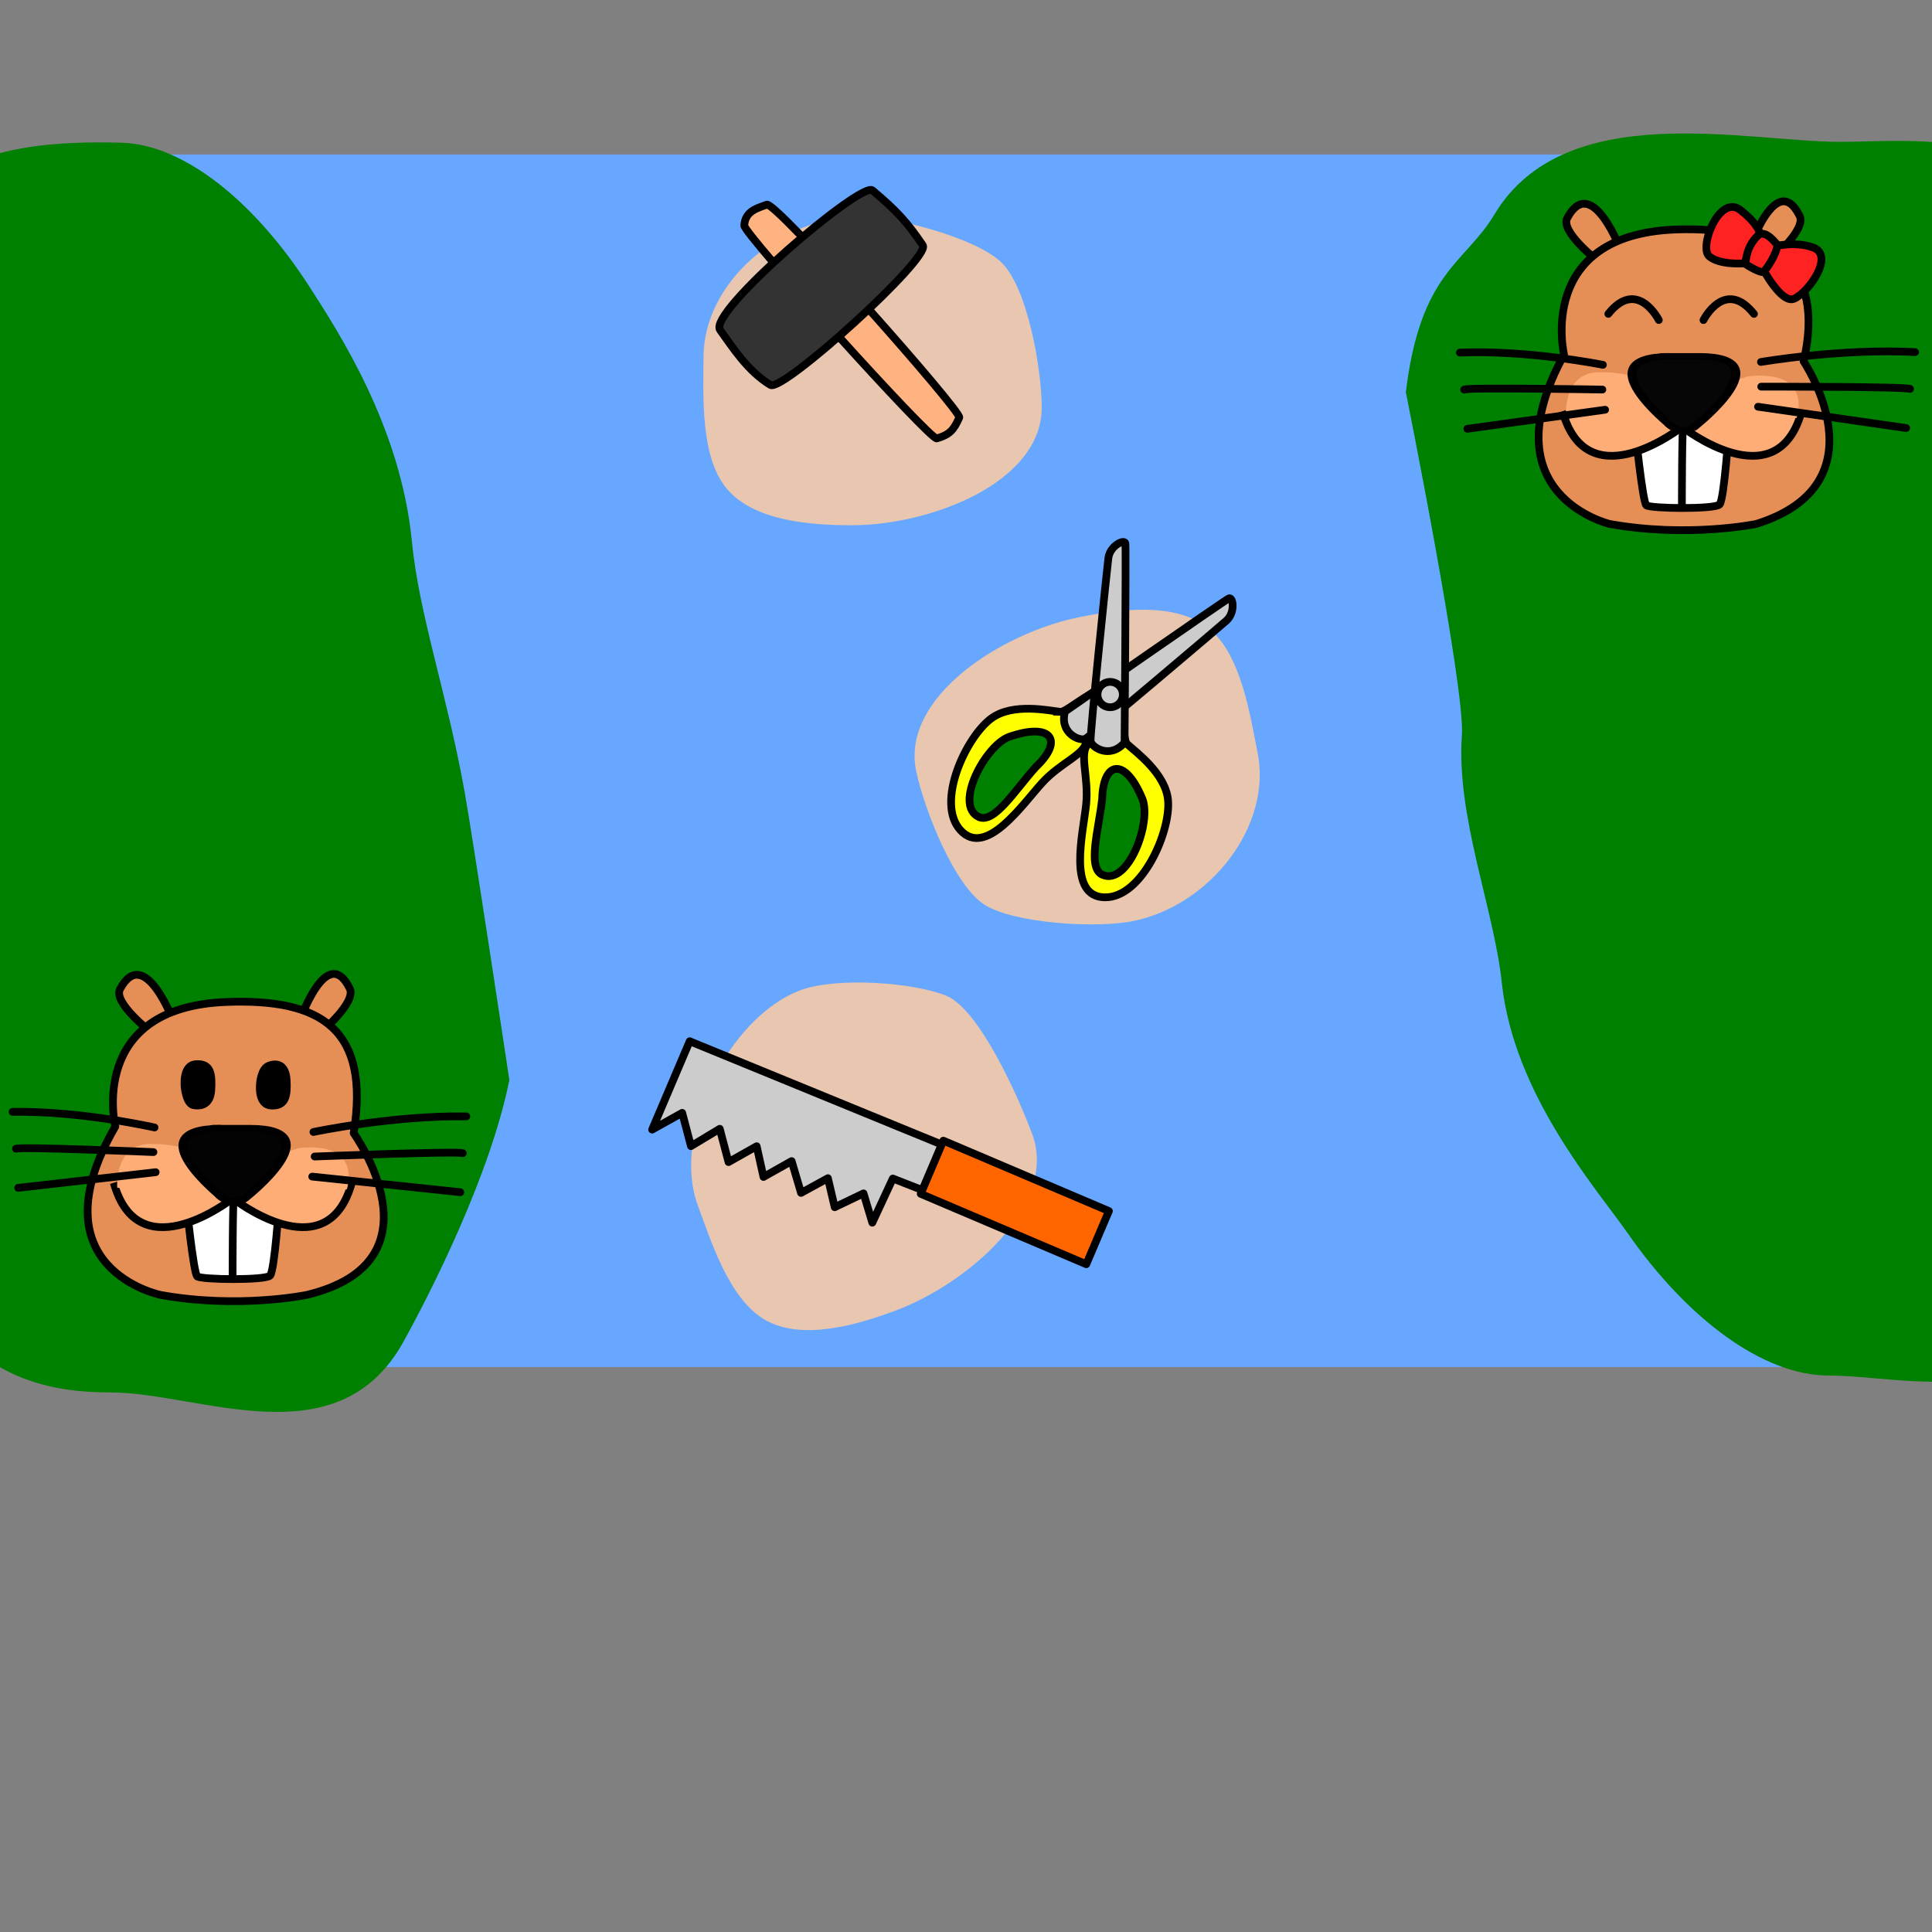 <?xml version="1.0" encoding="UTF-8" standalone="no"?>
<!-- Created with Inkscape (http://www.inkscape.org/) -->

<svg
   xmlns:dc="http://purl.org/dc/elements/1.1/"
   xmlns:cc="http://creativecommons.org/ns#"
   xmlns:rdf="http://www.w3.org/1999/02/22-rdf-syntax-ns#"
   xmlns:svg="http://www.w3.org/2000/svg"
   xmlns="http://www.w3.org/2000/svg"
   xmlns:sodipodi="http://sodipodi.sourceforge.net/DTD/sodipodi-0.dtd"
   xmlns:inkscape="http://www.inkscape.org/namespaces/inkscape"
   width="500"
   height="500"
   viewBox="0 0 500 500"
   id="svg2"
   version="1.1"
   inkscape:version="0.48.5 r10040"
   sodipodi:docname="2015-JP-01.svg">
  <rect x="0" y="0" width="500" height="500" fill="#808080" stroke="none"/>
  <defs
     id="defs4" />
  <sodipodi:namedview
     id="base"
     pagecolor="#ffffff"
     bordercolor="#666666"
     borderopacity="1.0"
     inkscape:pageopacity="0.0"
     inkscape:pageshadow="2"
     inkscape:zoom="1.0074671"
     inkscape:cx="210.29647"
     inkscape:cy="285.18291"
     inkscape:document-units="px"
     inkscape:current-layer="layer4"
     showgrid="false"
     inkscape:window-width="1233"
     inkscape:window-height="756"
     inkscape:window-x="47"
     inkscape:window-y="0"
     inkscape:window-maximized="1"
     units="px">
    <inkscape:grid
       type="xygrid"
       id="grid4138" />
  </sodipodi:namedview>
  <g
     inkscape:groupmode="layer"
     id="layer7"
     inkscape:label="r"
     transform="translate(0,-552.362)">
    <rect
       style="opacity:1;fill:#67a7ff;fill-opacity:1;stroke:none;stroke-width:4.113;stroke-linecap:round;stroke-linejoin:round;stroke-miterlimit:4;stroke-dasharray:none;stroke-dashoffset:0;stroke-opacity:1"
       id="rect4392"
       width="503.993"
       height="313.806"
       x="-0.35"
       y="592.339" />
  </g>
  <g
     inkscape:groupmode="layer"
     id="layer4"
     inkscape:label="green"
     transform="translate(0,-552.362)">
    <path
       style="opacity:1;fill:#e9c6af;fill-opacity:1;stroke:none;stroke-width:4.113;stroke-linecap:round;stroke-linejoin:round;stroke-miterlimit:4;stroke-dasharray:none;stroke-dashoffset:0;stroke-opacity:1"
       d="m 269.598,657.836 c -1e-5,19.435 -28.837,30.458 -49.088,30.458 -10.333,0 -25.452,-0.934 -32.57,-9.645 -6.832,-8.361 -5.873,-24.306 -5.873,-33.825 0,-19.435 19.966,-36.373 40.217,-36.373 9.906,-2e-5 30.132,5.544 36.73,11.67 6.891,6.398 10.584,27.786 10.584,37.714 z"
       id="path4249"
       inkscape:connector-curvature="0"
       sodipodi:nodetypes="sssssss" />
    <path
       style="opacity:1;fill:#e9c6af;fill-opacity:1;stroke:none;stroke-width:4.113;stroke-linecap:round;stroke-linejoin:round;stroke-miterlimit:4;stroke-dasharray:none;stroke-dashoffset:0;stroke-opacity:1"
       d="m 237.082,751.784 c -3.882,-19.043 22.171,-35.605 42.015,-39.65 10.125,-2.064 25.126,-4.169 33.84,2.945 8.365,6.828 10.61,22.643 12.511,31.97 3.882,19.043 -12.297,39.628 -32.141,43.673 -9.707,1.979 -30.632,0.587 -38.321,-4.098 -8.03,-4.892 -15.921,-25.111 -17.904,-34.839 z"
       id="path4249-0"
       inkscape:connector-curvature="0"
       sodipodi:nodetypes="sssssss" />
    <path
       style="opacity:1;fill:#e9c6af;fill-opacity:1;stroke:none;stroke-width:4.113;stroke-linecap:round;stroke-linejoin:round;stroke-miterlimit:4;stroke-dasharray:none;stroke-dashoffset:0;stroke-opacity:1"
       d="m 267.136,845.867 c 6.782,18.213 -16.395,38.607 -35.374,45.674 -9.683,3.606 -24.178,8.006 -33.888,2.327 -9.32,-5.452 -13.985,-20.729 -17.307,-29.649 -6.782,-18.213 7.683,-48.545 26.661,-55.612 9.283,-3.457 29.34,-1.99 37.662,1.449 8.69,3.591 18.782,26.507 22.246,35.811 z"
       id="path4249-3"
       inkscape:connector-curvature="0"
       sodipodi:nodetypes="sssssss" />
    <path
       style="display:inline;opacity:1;fill:#008000;fill-opacity:1;stroke:none;stroke-width:4.113;stroke-linecap:round;stroke-linejoin:round;stroke-miterlimit:4;stroke-dasharray:none;stroke-dashoffset:0;stroke-opacity:1"
       d="m 363.837,653.865 c 3.741,-31.19 15.258,-33.243 22.937,-46.026 18.218,-30.327 64.947,-18.769 89.556,-18.769 17.849,0 57.516,-4.964 69.81,29.87 11.801,33.436 -3.406,105.897 -3.406,143.96 0,33.039 7.317,97.335 -2.537,122.328 -13.325,33.797 -46.822,23.121 -66.932,23.121 -17.112,0 -36.697,-14.869 -51.933,-36.712 -8.137,-11.666 -29.602,-35.924 -32.683,-65.069 -1.998,-18.904 -11.822,-42.861 -10.313,-63.965 0.874,-12.221 -14.5,-88.739 -14.5,-88.739 z"
       id="path4249-8-7"
       inkscape:connector-curvature="0"
       sodipodi:nodetypes="csssssssssc" />
    <path
       style="display:inline;opacity:1;fill:#008000;fill-opacity:1;stroke:none;stroke-width:4.113;stroke-linecap:round;stroke-linejoin:round;stroke-miterlimit:4;stroke-dasharray:none;stroke-dashoffset:0;stroke-opacity:1"
       d="m 131.817,831.865 c -4.898,24.505 -20.253,54.828 -27.43,67.776 -17.028,30.72 -52.755,13.082 -75.757,13.082 -16.683,0 -41.095,-3.785 -52.587,-39.07 -11.031,-33.87 -8.805,-98.464 -9.482,-137.015 -2.02,-115.084 -6.142,-149.357 64.934,-147.337 15.988,0.454 34.301,15.062 48.542,37.188 7.606,11.817 23.67,36.39 26.549,65.914 1.868,19.15 9.094,39.447 13.64,64.795 2.19,12.211 11.591,74.667 11.591,74.667 z"
       id="path4249-8"
       inkscape:connector-curvature="0"
       sodipodi:nodetypes="ssssssssss" />
  </g>
  <g
     inkscape:label="btaroh"
     inkscape:groupmode="layer"
     id="layer1"
     transform="translate(0,-552.362)">
    <g
       id="g4344"
       transform="matrix(0.795,0,0,0.795,445.082,626.886)"
       style="stroke-width:2.515;stroke-miterlimit:4;stroke-dasharray:none">
      <path
         sodipodi:nodetypes="cscc"
         inkscape:connector-curvature="0"
         id="path3874-0"
         d="m -462.578,239.383 c 0,0 9.039,-26.674 16.599,-11.291 2.148,4.371 -9.178,14.023 -9.178,14.023 z"
         style="fill:#e58f56;fill-opacity:1;stroke:#000000;stroke-width:2.515;stroke-linecap:round;stroke-linejoin:round;stroke-miterlimit:4;stroke-dasharray:none;stroke-opacity:1" />
      <path
         sodipodi:nodetypes="cscc"
         inkscape:connector-curvature="0"
         id="path3874-7-7"
         d="m -503.139,239.331 c 0,0 -9.612,-26.127 -17.652,-11.06 -2.284,4.281 9.76,13.736 9.76,13.736 z"
         style="fill:#e58f56;fill-opacity:1;stroke:#000000;stroke-width:2.515;stroke-linecap:round;stroke-linejoin:round;stroke-miterlimit:4;stroke-dasharray:none;stroke-opacity:1" />
      <path
         sodipodi:nodetypes="cscccc"
         inkscape:connector-curvature="0"
         id="path3801-6"
         d="m -522.311,272.985 c 0,0 -9.184,-38.781 36.048,-40.546 31.263,-1.22 46.913,8.96 41.546,42.705 0,0 30.106,41.78 -15.323,52.664 0,0 -22.16,4.569 -47.518,0 0,0 -41.572,-8.495 -14.754,-54.823 z"
         style="fill:#e58f56;fill-opacity:1;stroke:#000000;stroke-width:2.515;stroke-linecap:round;stroke-linejoin:round;stroke-miterlimit:4;stroke-dasharray:none;stroke-opacity:1" />
      <path
         sodipodi:nodetypes="cssc"
         inkscape:connector-curvature="0"
         id="path3830-7"
         d="m -499.269,297.339 c 0,0 2.404,23.343 3.606,24.429 1.202,1.086 22.236,1.357 23.738,-0.271 1.502,-1.629 3.005,-24.429 3.005,-24.429"
         style="display:inline;fill:#ffffff;stroke:#000000;stroke-width:2.515;stroke-linecap:round;stroke-linejoin:round;stroke-miterlimit:4;stroke-dasharray:none;stroke-opacity:1" />
      <path
         sodipodi:nodetypes="cc"
         inkscape:connector-curvature="0"
         id="path3850-83"
         d="m -484.137,321.999 c 0,0 0,-26.584 0.497,-26.584"
         style="display:inline;fill:none;stroke:#000000;stroke-width:2.515;stroke-linecap:round;stroke-linejoin:round;stroke-miterlimit:4;stroke-dasharray:none;stroke-opacity:1" />
      <path
         sodipodi:nodetypes="csscc"
         inkscape:connector-curvature="0"
         id="path3853-64"
         d="m -496.507,266.064 c 0,0 5.079,1.185 5.432,-4.966 0.292,-5.107 -0.066,-8.735 -4.982,-8.407 -4.644,0.31 -3.653,7.676 -3.653,7.676 0,0 0.547,5.697 3.204,5.697 z"
         style="display:inline;fill:#000000;stroke:#000000;stroke-width:2.515;stroke-linecap:round;stroke-linejoin:round;stroke-miterlimit:4;stroke-dasharray:none;stroke-opacity:1" />
      <path
         sodipodi:nodetypes="csscc"
         inkscape:connector-curvature="0"
         id="path3853-1-4"
         d="m -472.364,253.202 c 0,0 5.483,-2.576 5.836,4.845 0.235,4.929 -0.29,8.317 -4.995,8.108 -4.662,-0.207 -3.663,-7.403 -3.663,-7.403 0,0 0.325,-4.601 2.821,-5.55 z"
         style="display:inline;fill:#000000;stroke:#000000;stroke-width:2.515;stroke-linecap:round;stroke-linejoin:round;stroke-miterlimit:4;stroke-dasharray:none;stroke-opacity:1" />
      <path
         sodipodi:nodetypes="cc"
         inkscape:connector-curvature="0"
         id="path3812-1"
         d="m -484.252,296.493 c 0,0 -29.654,23.287 -38.205,-4.002"
         style="display:inline;fill:#ffad76;fill-opacity:1;stroke:#000000;stroke-width:2.515;stroke-linecap:square;stroke-linejoin:round;stroke-miterlimit:4;stroke-dasharray:none;stroke-opacity:1" />
      <path
         style="display:inline;fill:#ffad76;fill-opacity:1;stroke:#000000;stroke-width:2.515;stroke-linecap:square;stroke-linejoin:round;stroke-miterlimit:4;stroke-dasharray:none;stroke-opacity:1"
         d="m -483.888,296.493 c 0,0 29.654,23.287 38.205,-4.002"
         id="path3827-9"
         inkscape:connector-curvature="0"
         sodipodi:nodetypes="cc" />
      <path
         sodipodi:nodetypes="ccsc"
         inkscape:connector-curvature="0"
         id="path3977-2-5"
         d="m -521.696,292.893 c 0,0 -1.092,-14.918 11.643,-14.19 0,0 14.918,-0.757 20.74,9.067 6.233,10.518 5.458,8.762 5.458,8.762"
         style="fill:#ffad76;fill-opacity:1;stroke:none;stroke-width:2.515;stroke-miterlimit:4;stroke-dasharray:none" />
      <path
         sodipodi:nodetypes="ccsc"
         inkscape:connector-curvature="0"
         id="path3977-2-7-5"
         d="m -446.953,293.439 c 0,0 5.458,-15.646 -15.646,-13.463 0,0 -14.554,4.337 -16.737,8.339 -5.854,10.733 -5.458,8.762 -5.458,8.762"
         style="fill:#ffad76;fill-opacity:1;stroke:none;stroke-width:2.515;stroke-miterlimit:4;stroke-dasharray:none" />
      <path
         inkscape:connector-curvature="0"
         id="path3895-7"
         d="m -457.818,274.758 c 0,0 25.863,-5.446 49.767,-5.083"
         style="fill:none;stroke:#000000;stroke-width:2.515;stroke-linecap:round;stroke-linejoin:round;stroke-miterlimit:4;stroke-dasharray:none;stroke-opacity:1" />
      <path
         inkscape:connector-curvature="0"
         id="path3897-4"
         d="m -457.426,282.746 c 0,0 46.632,-1.815 48.2,-1.089"
         style="fill:none;stroke:#000000;stroke-width:2.515;stroke-linecap:round;stroke-linejoin:round;stroke-miterlimit:4;stroke-dasharray:none;stroke-opacity:1" />
      <path
         inkscape:connector-curvature="0"
         id="path3899-7"
         d="m -458.21,289.281 48.2,5.083"
         style="fill:none;stroke:#000000;stroke-width:2.515;stroke-linecap:round;stroke-linejoin:round;stroke-miterlimit:4;stroke-dasharray:none;stroke-opacity:1" />
      <path
         inkscape:connector-curvature="0"
         id="path3895-4-3"
         d="m -509.54,273.296 c 0,0 -24.014,-5.458 -46.21,-5.094"
         style="fill:none;stroke:#000000;stroke-width:2.515;stroke-linecap:round;stroke-linejoin:miter;stroke-miterlimit:4;stroke-dasharray:none;stroke-opacity:1" />
      <path
         inkscape:connector-curvature="0"
         id="path3897-0-4"
         d="m -509.904,281.301 c 0,0 -43.299,-1.819 -44.754,-1.092"
         style="fill:none;stroke:#000000;stroke-width:2.515;stroke-linecap:round;stroke-linejoin:miter;stroke-miterlimit:4;stroke-dasharray:none;stroke-opacity:1" />
      <path
         inkscape:connector-curvature="0"
         id="path3899-9-0"
         d="m -509.176,287.85 -44.754,5.094"
         style="fill:none;stroke:#000000;stroke-width:2.515;stroke-linecap:round;stroke-linejoin:miter;stroke-miterlimit:4;stroke-dasharray:none;stroke-opacity:1" />
      <g
         style="display:inline;fill:#030303;fill-opacity:1;stroke:#000000;stroke-width:2.034;stroke-linecap:round;stroke-linejoin:round;stroke-miterlimit:4;stroke-dasharray:none;stroke-opacity:1"
         transform="matrix(1.441,0,0,1.061,-1256.186,-47.219)"
         id="g3808-8">
        <path
           style="fill:#030303;fill-opacity:1;stroke:#000000;stroke-width:2.034;stroke-linecap:round;stroke-linejoin:round;stroke-miterlimit:4;stroke-dasharray:none;stroke-opacity:1"
           d="m 533.361,323.537 c 0,0 -19.445,-21.132 -0.505,-21.213"
           id="path3804-8"
           inkscape:connector-curvature="0"
           sodipodi:nodetypes="cc" />
        <path
           inkscape:connector-curvature="0"
           id="path3806-1"
           d="m 531.34,302.324 8.505,0 -2.444,0 2.444,0 c 18.688,0.081 -1.01,21.213 -1.01,21.213 0,0 -2.57,3.536 -5.979,-0.505"
           style="fill:#030303;fill-opacity:1;stroke:#000000;stroke-width:2.034;stroke-linecap:round;stroke-linejoin:round;stroke-miterlimit:4;stroke-dasharray:none;stroke-opacity:1"
           sodipodi:nodetypes="cccccc" />
      </g>
    </g>
  </g>
  <g
     inkscape:groupmode="layer"
     id="layer2"
     inkscape:label="bbako"
     transform="translate(0,-552.362)">
    <g
       id="g4366"
       transform="matrix(0.799,0,0,0.799,-366.261,376.878)"
       style="stroke-width:2.502;stroke-miterlimit:4;stroke-dasharray:none">
      <path
         sodipodi:nodetypes="cscc"
         inkscape:connector-curvature="0"
         id="path3874-0-8"
         d="m 1024.733,300.912 c 0,0 9.039,-26.674 16.599,-11.291 2.148,4.371 -9.178,14.023 -9.178,14.023 z"
         style="fill:#e58f56;fill-opacity:1;stroke:#000000;stroke-width:2.502;stroke-linecap:round;stroke-linejoin:round;stroke-miterlimit:4;stroke-dasharray:none;stroke-opacity:1" />
      <path
         sodipodi:nodetypes="cscc"
         inkscape:connector-curvature="0"
         id="path3874-7-7-4"
         d="m 983.667,301.364 c 0,0 -9.612,-26.127 -17.652,-11.06 -2.284,4.281 9.76,13.736 9.76,13.736 z"
         style="fill:#e58f56;fill-opacity:1;stroke:#000000;stroke-width:2.502;stroke-linecap:round;stroke-linejoin:round;stroke-miterlimit:4;stroke-dasharray:none;stroke-opacity:1" />
      <path
         sodipodi:nodetypes="cscccc"
         inkscape:connector-curvature="0"
         id="path3801-6-1"
         d="m 965.001,334.514 c 0,0 -9.184,-38.781 36.048,-40.546 31.263,-1.22 48.699,11.778 41.546,42.705 0,0 26.687,39.489 -15.323,52.664 0,0 -22.16,4.569 -47.518,0 0,0 -39.706,-9.388 -14.754,-54.823 z"
         style="fill:#e58f56;fill-opacity:1;stroke:#000000;stroke-width:2.502;stroke-linecap:round;stroke-linejoin:round;stroke-miterlimit:4;stroke-dasharray:none;stroke-opacity:1" />
      <path
         sodipodi:nodetypes="cssc"
         inkscape:connector-curvature="0"
         id="path3830-7-0"
         d="m 988.042,358.867 c 0,0 2.404,23.343 3.606,24.429 1.202,1.086 22.236,1.357 23.738,-0.271 1.502,-1.629 3.005,-24.429 3.005,-24.429"
         style="display:inline;fill:#ffffff;stroke:#000000;stroke-width:2.502;stroke-linecap:round;stroke-linejoin:round;stroke-miterlimit:4;stroke-dasharray:none;stroke-opacity:1" />
      <path
         inkscape:connector-curvature="0"
         id="path3850-83-4"
         d="m 1003.174,382.969 c 0,0 0,-26.025 0.497,-26.025"
         style="display:inline;fill:none;stroke:#000000;stroke-width:2.502;stroke-linecap:round;stroke-linejoin:round;stroke-miterlimit:4;stroke-dasharray:none;stroke-opacity:1" />
      <path
         sodipodi:nodetypes="cc"
         inkscape:connector-curvature="0"
         id="path3812-1-3"
         d="m 1003.059,358.021 c 0,0 -29.654,23.287 -38.205,-4.002"
         style="display:inline;fill:#ffad76;fill-opacity:1;stroke:#000000;stroke-width:2.502;stroke-linecap:square;stroke-linejoin:round;stroke-miterlimit:4;stroke-dasharray:none;stroke-opacity:1" />
      <path
         style="display:inline;fill:#ffad76;fill-opacity:1;stroke:#000000;stroke-width:2.502;stroke-linecap:square;stroke-linejoin:round;stroke-miterlimit:4;stroke-dasharray:none;stroke-opacity:1"
         d="m 1003.423,358.021 c 0,0 29.654,23.287 38.205,-4.002"
         id="path3827-9-3"
         inkscape:connector-curvature="0"
         sodipodi:nodetypes="cc" />
      <path
         sodipodi:nodetypes="ccsc"
         inkscape:connector-curvature="0"
         id="path3977-2-5-7"
         d="m 965.615,354.422 c 0,0 -1.092,-14.918 11.643,-14.19 0,0 14.918,-0.757 20.74,9.067 6.233,10.518 5.458,8.762 5.458,8.762"
         style="fill:#ffad76;fill-opacity:1;stroke:none;stroke-width:2.502;stroke-miterlimit:4;stroke-dasharray:none" />
      <path
         sodipodi:nodetypes="ccsc"
         inkscape:connector-curvature="0"
         id="path3977-2-7-5-6"
         d="m 1040.358,354.967 c 0,0 5.458,-15.646 -15.646,-13.463 0,0 -14.554,4.337 -16.737,8.339 -5.854,10.733 -5.458,8.762 -5.458,8.762"
         style="fill:#ffad76;fill-opacity:1;stroke:none;stroke-width:2.502;stroke-miterlimit:4;stroke-dasharray:none" />
      <path
         inkscape:connector-curvature="0"
         id="path3895-7-8"
         d="m 1028.774,336.875 c 0,0 26.05,-4.466 49.923,-3.202"
         style="fill:none;stroke:#000000;stroke-width:2.502;stroke-linecap:round;stroke-linejoin:round;stroke-miterlimit:4;stroke-dasharray:none;stroke-opacity:1" />
      <path
         inkscape:connector-curvature="0"
         id="path3897-4-6"
         d="m 1028.864,344.872 c 0,0 46.668,-0.055 48.206,0.73"
         style="fill:none;stroke:#000000;stroke-width:2.502;stroke-linecap:round;stroke-linejoin:round;stroke-miterlimit:4;stroke-dasharray:none;stroke-opacity:1" />
      <path
         inkscape:connector-curvature="0"
         id="path3899-7-2"
         d="m 1027.835,351.373 47.974,6.898"
         style="fill:none;stroke:#000000;stroke-width:2.502;stroke-linecap:round;stroke-linejoin:round;stroke-miterlimit:4;stroke-dasharray:none;stroke-opacity:1" />
      <path
         inkscape:connector-curvature="0"
         id="path3895-4-3-9"
         d="m 977.587,337.803 c 0,0 -24.14,-4.87 -46.32,-3.965"
         style="fill:none;stroke:#000000;stroke-width:2.502;stroke-linecap:round;stroke-linejoin:miter;stroke-miterlimit:4;stroke-dasharray:none;stroke-opacity:1" />
      <path
         inkscape:connector-curvature="0"
         id="path3897-0-4-5"
         d="m 977.419,345.814 c 0,0 -43.33,-0.763 -44.767,3.9e-4"
         style="fill:none;stroke:#000000;stroke-width:2.502;stroke-linecap:round;stroke-linejoin:miter;stroke-miterlimit:4;stroke-dasharray:none;stroke-opacity:1" />
      <path
         inkscape:connector-curvature="0"
         id="path3899-9-0-0"
         d="m 978.306,352.344 -44.617,6.184"
         style="fill:none;stroke:#000000;stroke-width:2.502;stroke-linecap:round;stroke-linejoin:miter;stroke-miterlimit:4;stroke-dasharray:none;stroke-opacity:1" />
      <g
         style="display:inline;fill:#060606;fill-opacity:1;stroke:#000000;stroke-width:2.024;stroke-linecap:round;stroke-linejoin:round;stroke-miterlimit:4;stroke-dasharray:none;stroke-opacity:1"
         transform="matrix(1.441,0,0,1.061,231.125,14.31)"
         id="g3808-8-9">
        <path
           style="fill:#060606;fill-opacity:1;stroke:#000000;stroke-width:2.024;stroke-linecap:round;stroke-linejoin:round;stroke-miterlimit:4;stroke-dasharray:none;stroke-opacity:1"
           d="m 533.361,323.537 c 0,0 -19.445,-21.132 -0.505,-21.213"
           id="path3804-8-5"
           inkscape:connector-curvature="0"
           sodipodi:nodetypes="cc" />
        <path
           inkscape:connector-curvature="0"
           id="path3806-1-4"
           d="m 531.34,302.324 8.505,0 -2.444,0 2.444,0 c 18.688,0.081 -1.01,21.213 -1.01,21.213 0,0 -2.57,3.536 -5.979,-0.505"
           style="fill:#060606;fill-opacity:1;stroke:#000000;stroke-width:2.024;stroke-linecap:round;stroke-linejoin:round;stroke-miterlimit:4;stroke-dasharray:none;stroke-opacity:1"
           sodipodi:nodetypes="cccccc" />
      </g>
      <path
         sodipodi:nodetypes="cc"
         inkscape:connector-curvature="0"
         id="path3798"
         d="m 995.696,323.294 c 0,0 -6.96,-13.786 -16.357,-2"
         style="fill:none;stroke:#000000;stroke-width:2.502;stroke-linecap:round;stroke-linejoin:round;stroke-miterlimit:4;stroke-dasharray:none;stroke-opacity:1" />
      <path
         sodipodi:nodetypes="cc"
         inkscape:connector-curvature="0"
         id="path3798-9"
         d="m 1010.159,323.305 c 0,0 6.96,-13.786 16.357,-2"
         style="fill:none;stroke:#000000;stroke-width:2.502;stroke-linecap:round;stroke-linejoin:round;stroke-miterlimit:4;stroke-dasharray:none;stroke-opacity:1" />
      <path
         sodipodi:nodetypes="csscc"
         inkscape:connector-curvature="0"
         id="path4431"
         d="m 1023.322,304.94 c 0,0 -7.871,0.654 -11.309,-2.3 -3.436,-2.952 3.337,-20.282 10.112,-14.971 7.509,5.885 6.443,9.215 6.443,9.215 z"
         style="fill:#ff2222;fill-opacity:1;stroke:#000000;stroke-width:2.502;stroke-linecap:butt;stroke-linejoin:miter;stroke-miterlimit:4;stroke-dasharray:none;stroke-opacity:1" />
      <path
         sodipodi:nodetypes="csscc"
         style="fill:#ff2222;fill-opacity:1;stroke:#000000;stroke-width:2.502;stroke-linecap:butt;stroke-linejoin:miter;stroke-miterlimit:4;stroke-dasharray:none;stroke-opacity:1"
         d="m 1029.296,306.525 c 0,0 6.185,11.762 10.29,9.838 4.933,-2.312 13.03,-14.056 6.082,-16.573 -5.855,-2.121 -12.731,-0.339 -12.731,-0.339 z"
         id="path4433"
         inkscape:connector-curvature="0" />
      <path
         sodipodi:nodetypes="cscsc"
         inkscape:connector-curvature="0"
         id="path4429"
         d="m 1023.79,305.174 c 0,0 -0.068,-5.484 4.065,-9.3 2.429,-2.243 6.287,3.214 6.287,3.214 0,0 -0.34,3.337 -4.332,8.474 -0.799,1.028 -6.02,-2.388 -6.02,-2.388 z"
         style="fill:#ff2222;fill-opacity:1;stroke:#000000;stroke-width:2.502;stroke-linecap:butt;stroke-linejoin:miter;stroke-miterlimit:4;stroke-dasharray:none;stroke-opacity:1" />
    </g>
  </g>
  <g
     inkscape:groupmode="layer"
     id="layer3"
     inkscape:label="obj"
     style="display:inline"
     transform="translate(0,-552.362)">
    <g
       id="g4320"
       transform="matrix(0.635,-0.582,0.582,0.635,-77.721,145.938)">
      <path
         sodipodi:nodetypes="zsssz"
         inkscape:connector-curvature="0"
         id="rect4302-5"
         d="m -123.992,609.797 c 2.668,1.056 1.178,85.458 -0.579,86.23 -3.943,1.732 -5.761,1.752 -9.234,0.062 -1.821,-0.886 -1.129,-84.549 0.579,-86.23 3.165,-3.113 6.566,-1.118 9.234,-0.062 z"
         style="opacity:1;fill:#ffb380;fill-opacity:1;stroke:#000000;stroke-width:2.322;stroke-linecap:round;stroke-linejoin:round;stroke-miterlimit:4;stroke-dasharray:none;stroke-dashoffset:0;stroke-opacity:1" />
      <path
         sodipodi:nodetypes="zsssz"
         inkscape:connector-curvature="0"
         id="rect4302"
         d="m -159.787,628.073 c 0.774,-6.494 61.551,-4.254 62.098,0 1.229,9.545 1.234,13.956 0,22.414 -0.647,4.434 -60.896,4.121 -62.098,0 -2.226,-7.631 -0.774,-15.921 0,-22.414 z"
         style="opacity:1;fill:#333333;fill-opacity:1;stroke:#000000;stroke-width:2.322;stroke-linecap:round;stroke-linejoin:round;stroke-miterlimit:4;stroke-dasharray:none;stroke-dashoffset:0;stroke-opacity:1" />
    </g>
  </g>
  <g
     inkscape:groupmode="layer"
     id="layer5"
     inkscape:label="obj 1"
     style="display:inline"
     transform="translate(0,-552.362)">
    <g
       id="g4273"
       transform="matrix(0.449,0,0,0.449,141.119,486.88)"
       style="stroke-width:4.45;stroke-miterlimit:4;stroke-dasharray:none">
      <g
         id="g4283"
         transform="translate(5.263,-3.947)"
         style="stroke-width:4.45;stroke-miterlimit:4;stroke-dasharray:none">
        <g
           id="g4386"
           transform="matrix(0.419,0.473,-0.473,0.419,534.319,24.158)"
           style="stroke-width:7.042;stroke-miterlimit:4;stroke-dasharray:none">
          <path
             sodipodi:nodetypes="sssssss"
             inkscape:connector-curvature="0"
             id="path4345-36"
             d="m 342.938,900.589 c -2.944,28.251 23.503,89.752 57.746,89.099 34.347,-0.656 19.718,-58.016 16.901,-84.873 -2.643,-25.198 7.174,-47.502 -2.325,-55.378 -4.795,-3.976 -0.525,-45.89 -16.689,-45.89 -16.447,0 -13.397,41.816 -18.377,46.336 -7.857,7.131 -34.748,26.626 -37.257,50.707 z"
             style="opacity:1;fill:#ffff00;fill-opacity:1;stroke:#000000;stroke-width:7.042;stroke-linecap:round;stroke-linejoin:round;stroke-miterlimit:4;stroke-dasharray:none;stroke-dashoffset:0;stroke-opacity:1" />
          <path
             inkscape:connector-curvature="0"
             id="path4348-9"
             d="m 382.791,846.617 c 0,0 20.613,-176.269 21.836,-180.375 1.223,-4.105 13.714,3.843 13.714,15.199 8e-5,11.355 -3.231,162.119 -4.628,167.622 -1.398,5.503 -19.566,14.587 -30.921,-2.446 z"
             style="fill:#cccccc;fill-rule:evenodd;stroke:#000000;stroke-width:7.042;stroke-linecap:butt;stroke-linejoin:miter;stroke-miterlimit:4;stroke-dasharray:none;stroke-opacity:1" />
          <path
             sodipodi:nodetypes="sscs"
             inkscape:connector-curvature="0"
             id="path4345-3-4"
             d="m 366.389,899.629 c -8.849,21.31 12.802,79.907 36.366,69.465 14.246,-6.313 3.042,-42.608 0.225,-69.465 -1.105,-34.563 -20.923,-37.733 -36.592,-10e-6 z"
             style="opacity:1;fill:#008000;fill-opacity:1;stroke:#000000;stroke-width:7.042;stroke-linecap:round;stroke-linejoin:round;stroke-miterlimit:4;stroke-dasharray:none;stroke-dashoffset:0;stroke-opacity:1" />
        </g>
        <path
           style="opacity:1;fill:#ffff00;fill-opacity:1;stroke:#000000;stroke-width:4.45;stroke-linecap:round;stroke-linejoin:round;stroke-miterlimit:4;stroke-dasharray:none;stroke-dashoffset:0;stroke-opacity:1"
           d="m 353.653,610.705 c 1.86,17.85 -14.85,56.708 -36.486,56.295 -21.701,-0.414 -12.459,-36.656 -10.679,-53.625 1.67,-15.921 -4.533,-30.013 1.469,-34.989 3.029,-2.512 0.332,-28.994 10.545,-28.994 10.392,0 8.464,26.42 11.611,29.276 4.964,4.505 21.954,16.823 23.54,32.038 z"
           id="path4345"
           inkscape:connector-curvature="0"
           sodipodi:nodetypes="sssssss" />
        <path
           style="fill:#cccccc;fill-rule:evenodd;stroke:#000000;stroke-width:4.45;stroke-linecap:butt;stroke-linejoin:miter;stroke-miterlimit:4;stroke-dasharray:none;stroke-opacity:1"
           d="m 328.639,577.779 c 0,0 0.89,-112.127 0.445,-114.797 -0.445,-2.67 -8.899,1.335 -9.789,8.454 -0.89,7.119 -10.679,101.893 -10.234,105.453 0.445,3.56 11.124,10.679 19.578,0.89 z"
           id="path4348"
           inkscape:connector-curvature="0" />
        <path
           style="opacity:1;fill:#008000;fill-opacity:1;stroke:#000000;stroke-width:4.45;stroke-linecap:round;stroke-linejoin:round;stroke-miterlimit:4;stroke-dasharray:none;stroke-dashoffset:0;stroke-opacity:1"
           d="m 338.837,610.098 c 5.591,13.464 -8.089,50.488 -22.977,43.89 -9.001,-3.989 -1.922,-26.921 -0.142,-43.89 0.698,-21.838 13.22,-23.841 23.12,-1e-5 z"
           id="path4345-3"
           inkscape:connector-curvature="0"
           sodipodi:nodetypes="sscs" />
        <circle
           style="opacity:1;fill:#cccccc;fill-opacity:1;stroke:#000000;stroke-width:4.45;stroke-linecap:round;stroke-linejoin:round;stroke-miterlimit:4;stroke-dasharray:none;stroke-dashoffset:0;stroke-opacity:1"
           id="path4391"
           cx="320.329"
           cy="550.124"
           r="7.305"
           d="m 327.634,550.124 c 0,4.034 -3.271,7.305 -7.305,7.305 -4.034,0 -7.305,-3.271 -7.305,-7.305 0,-4.034 3.271,-7.305 7.305,-7.305 4.034,0 7.305,3.271 7.305,7.305 z" />
      </g>
    </g>
  </g>
  <g
     inkscape:groupmode="layer"
     id="layer6"
     inkscape:label="obj 2"
     transform="translate(0,-552.362)">
    <g
       id="g4244"
       transform="matrix(0.414,0.176,-0.176,0.414,220.611,456.828)"
       style="stroke-width:4.45;stroke-miterlimit:4;stroke-dasharray:none">
      <path
         sodipodi:nodetypes="ccccccccccccccccccc"
         inkscape:connector-curvature="0"
         id="rect3424"
         d="m 231.277,783.342 10.56,-0.138 157.789,-2.06 -0.104,28.297 -29.805,0.864 -0.913,27.998 -11.253,-13.533 -12.142,13.809 -10.134,-13.846 -10.911,13.846 -12.142,-14.73 -11.332,14.73 -10.523,-14.73 -11.332,14.73 -12.142,-15.65 -11.332,15.65 -12.142,-15.65 -12.142,15.65 z"
         style="opacity:1;fill:#cccccc;fill-opacity:1;stroke:#000000;stroke-width:4.45;stroke-linecap:round;stroke-linejoin:round;stroke-miterlimit:4;stroke-dasharray:none;stroke-dashoffset:0;stroke-opacity:1" />
      <rect
         y="778.884"
         x="387.931"
         height="33.243"
         width="103.507"
         id="rect3427"
         style="opacity:1;fill:#ff6600;fill-opacity:1;stroke:#000000;stroke-width:4.45;stroke-linecap:round;stroke-linejoin:round;stroke-miterlimit:4;stroke-dasharray:none;stroke-dashoffset:0;stroke-opacity:1" />
    </g>
  </g>
</svg>
